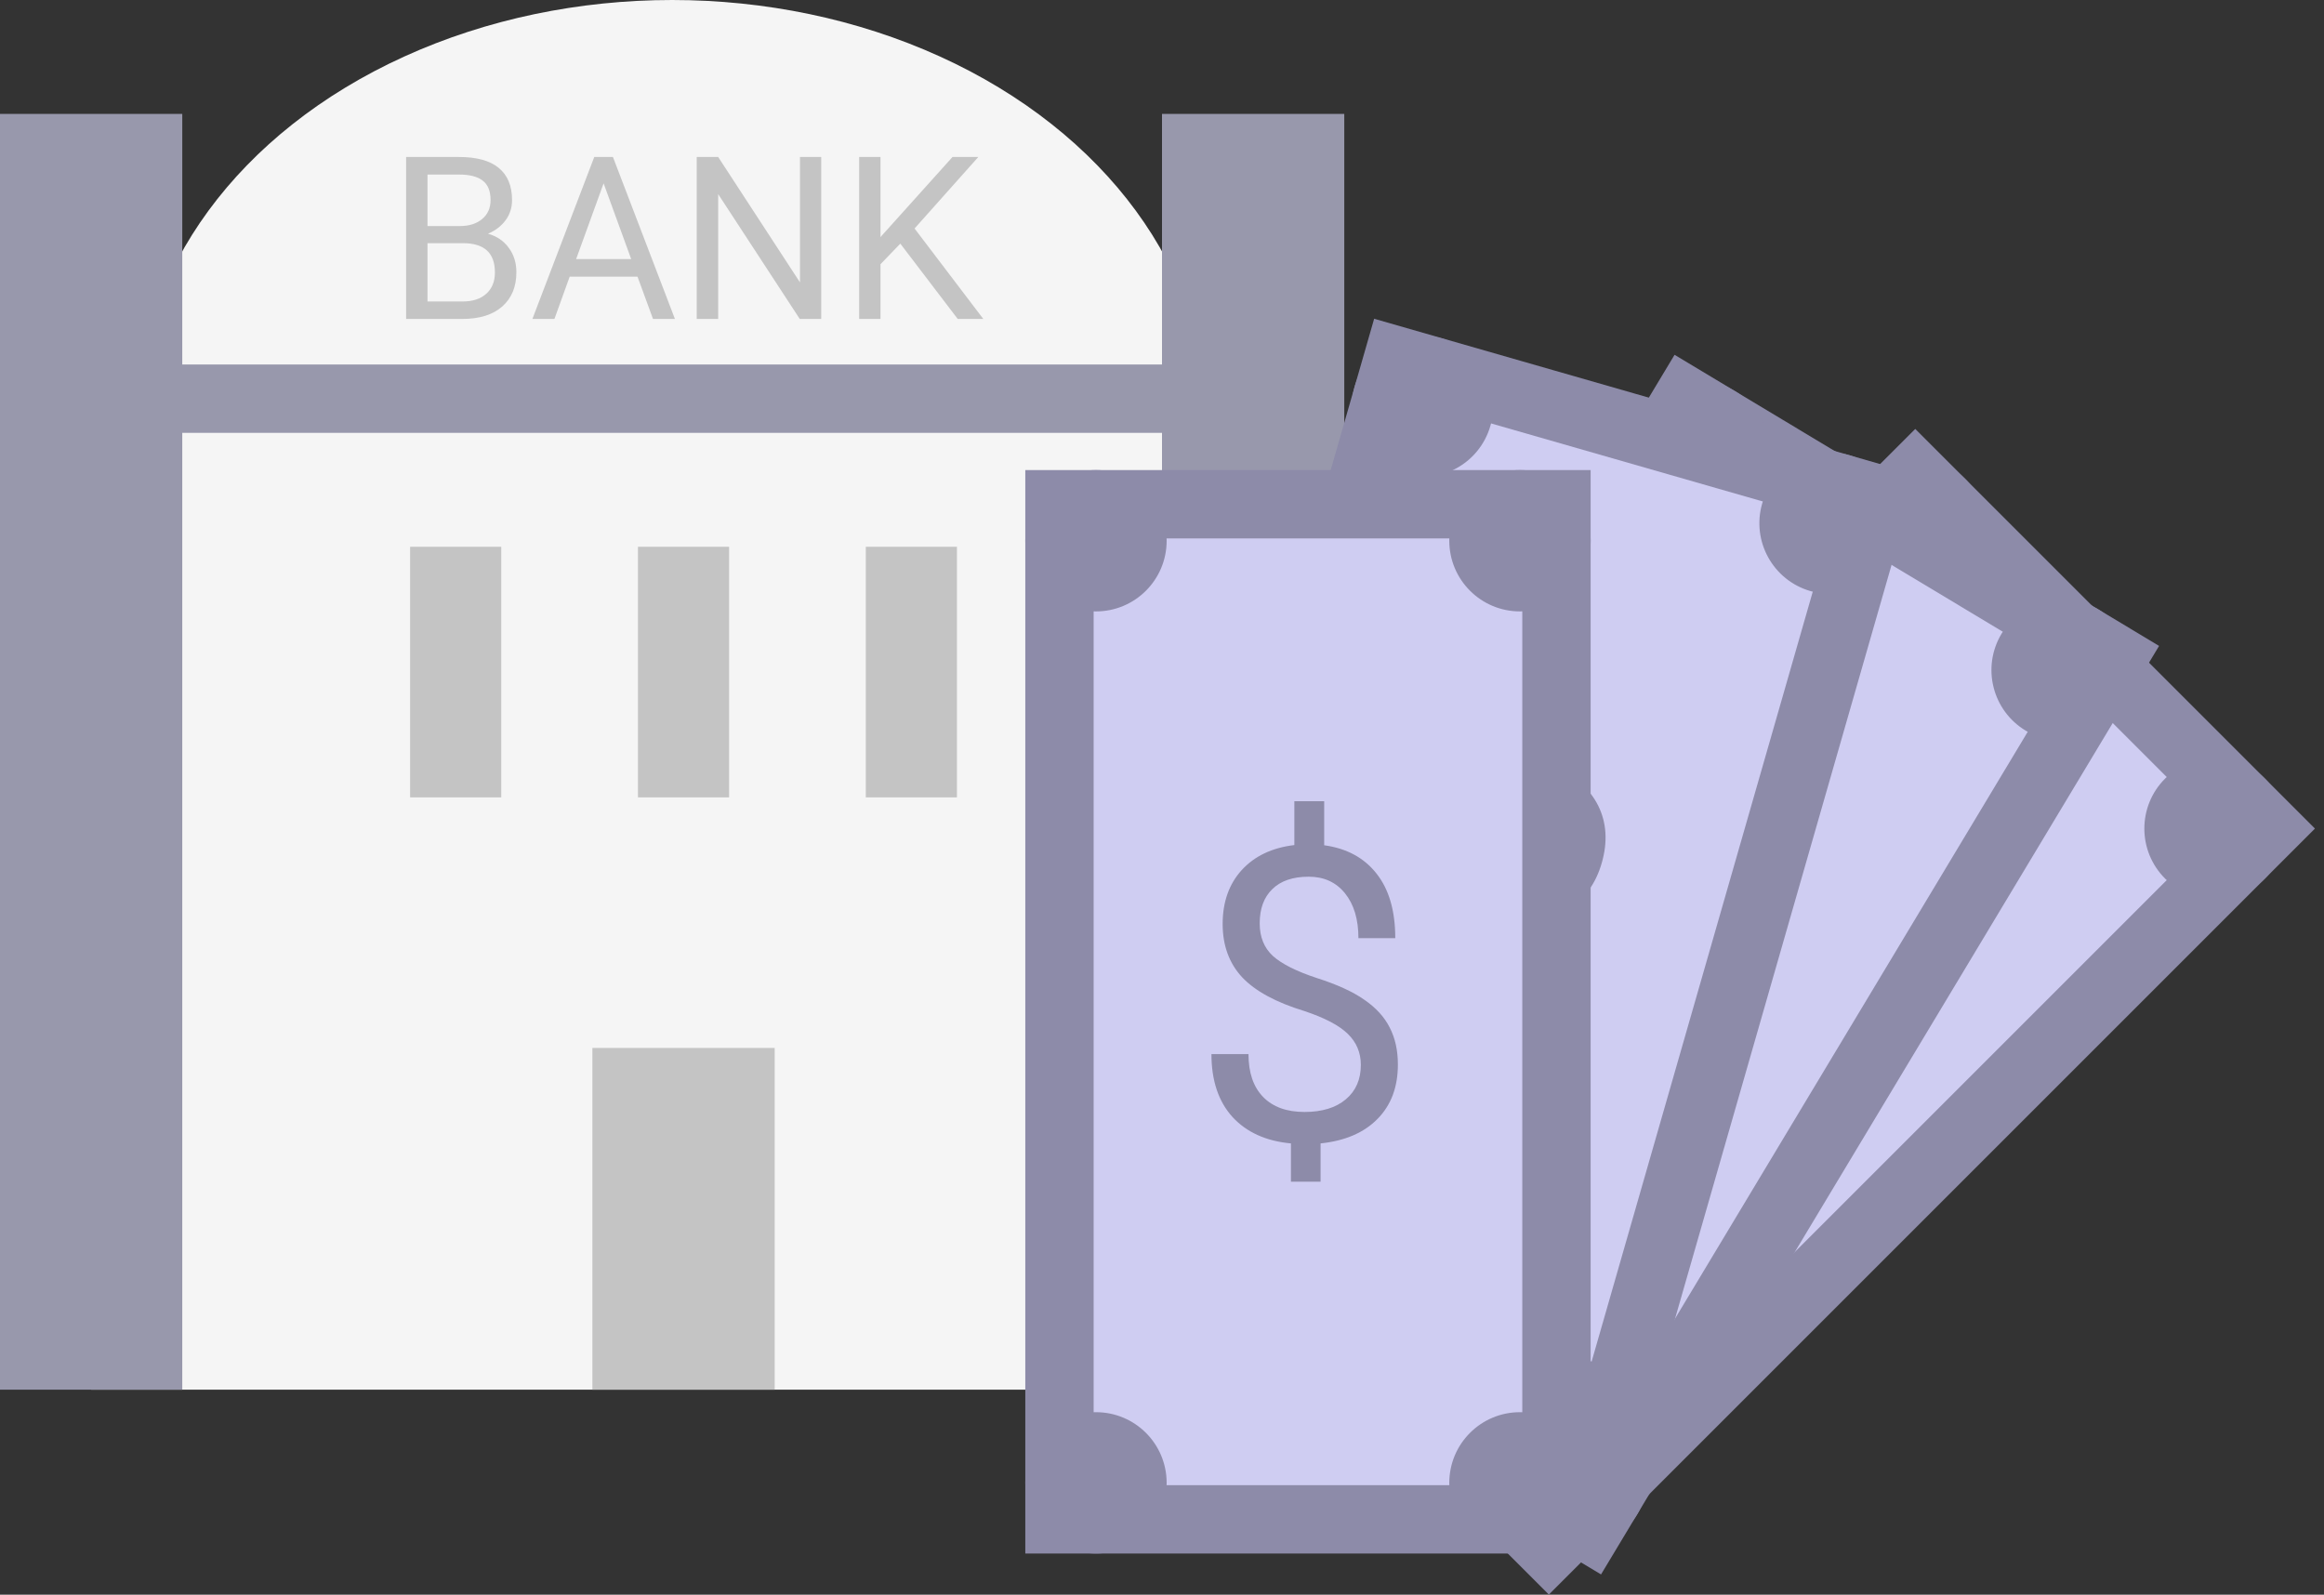<svg width="102" height="70" viewBox="0 0 102 70" fill="none" xmlns="http://www.w3.org/2000/svg">
<rect x="0" y="0" width="102" height="70" fill="#333333" stroke="none"/>
<ellipse cx="29.5" cy="18.5" rx="23.5" ry="18.5" fill="#F5F5F5"/>
<rect x="4" y="23" width="51" height="38" fill="#F5F5F5"/>
<rect y="5" width="8" height="56" fill="#9898AC"/>
<rect x="51" y="5" width="8" height="56" fill="#9898AC"/>
<rect x="5" y="16" width="48" height="3" fill="#9898AC"/>
<rect x="26" y="46" width="8" height="15" fill="#C4C4C4"/>
<rect x="18" y="24" width="4" height="11" fill="#C4C4C4"/>
<rect x="38" y="24" width="4" height="11" fill="#C4C4C4"/>
<rect x="28" y="24" width="4" height="11" fill="#C4C4C4"/>
<path d="M17.825 14V6.891H20.149C20.921 6.891 21.5 7.05 21.888 7.369C22.278 7.688 22.474 8.16 22.474 8.785C22.474 9.117 22.379 9.412 22.19 9.669C22.002 9.923 21.744 10.12 21.419 10.26C21.803 10.367 22.106 10.572 22.327 10.875C22.552 11.175 22.664 11.533 22.664 11.949C22.664 12.587 22.457 13.088 22.044 13.453C21.631 13.818 21.046 14 20.291 14H17.825ZM18.763 10.675V13.233H20.311C20.747 13.233 21.09 13.121 21.341 12.896C21.595 12.669 21.722 12.356 21.722 11.959C21.722 11.103 21.256 10.675 20.325 10.675H18.763ZM18.763 9.923H20.179C20.589 9.923 20.916 9.82 21.16 9.615C21.408 9.41 21.531 9.132 21.531 8.78C21.531 8.39 21.417 8.106 21.189 7.931C20.962 7.752 20.615 7.662 20.149 7.662H18.763V9.923ZM27.981 12.145H25.003L24.334 14H23.367L26.082 6.891H26.902L29.622 14H28.66L27.981 12.145ZM25.286 11.373H27.703L26.492 8.048L25.286 11.373ZM36.043 14H35.101L31.521 8.521V14H30.579V6.891H31.521L35.11 12.394V6.891H36.043V14ZM39.515 10.694L38.645 11.598V14H37.708V6.891H38.645V10.406L41.805 6.891H42.938L40.14 10.03L43.157 14H42.034L39.515 10.694Z" fill="#C4C4C4"/>
<rect x="-2.121" width="21.813" height="44.558" transform="matrix(-0.707 -0.707 -0.707 0.707 97.982 34.871)" fill="#CFCDF2" stroke="#8D8BA9" stroke-width="3"/>
<circle r="3.102" transform="matrix(-0.707 -0.707 -0.707 0.707 84.058 23.212)" fill="#8D8BA9"/>
<circle r="3.102" transform="matrix(-0.707 -0.707 -0.707 0.707 67.974 65.614)" fill="#8D8BA9"/>
<circle r="3.102" transform="matrix(-0.707 -0.707 -0.707 0.707 54.815 52.455)" fill="#8D8BA9"/>
<circle r="3.102" transform="matrix(-0.707 -0.707 -0.707 0.707 97.217 36.371)" fill="#8D8BA9"/>
<path d="M72.434 45.128C72.815 44.747 73.271 44.56 73.801 44.569C74.327 44.573 75.013 44.786 75.858 45.209C77.01 45.822 78.004 46.116 78.841 46.091C79.678 46.058 80.43 45.708 81.097 45.041C81.777 44.362 82.137 43.608 82.179 42.779C82.216 41.946 81.93 41.142 81.321 40.368L82.682 39.007L81.756 38.081L80.389 39.448C79.597 38.847 78.765 38.599 77.891 38.702C77.012 38.801 76.148 39.276 75.299 40.125L76.442 41.269C77.027 40.685 77.629 40.359 78.251 40.293C78.872 40.227 79.419 40.43 79.892 40.902C80.385 41.395 80.633 41.901 80.637 42.419C80.646 42.932 80.422 43.417 79.966 43.873C79.544 44.295 79.069 44.496 78.543 44.476C78.017 44.447 77.335 44.221 76.498 43.798C75.661 43.367 74.943 43.1 74.342 42.996C73.741 42.885 73.194 42.91 72.701 43.071C72.204 43.228 71.736 43.527 71.297 43.966C70.596 44.666 70.244 45.441 70.24 46.29C70.232 47.136 70.567 47.977 71.247 48.813L70.06 50.001L70.98 50.92L72.167 49.733C73.008 50.434 73.886 50.765 74.802 50.728C75.717 50.682 76.585 50.249 77.406 49.429L76.256 48.279C75.68 48.855 75.085 49.147 74.472 49.155C73.859 49.164 73.275 48.89 72.72 48.335C72.177 47.792 71.881 47.235 71.831 46.663C71.781 46.091 71.982 45.58 72.434 45.128Z" fill="#8D8BA9"/>
<rect x="-2.058" y="0.513" width="21.813" height="44.558" transform="matrix(-0.857 -0.515 -0.515 0.857 91.204 27.366)" fill="#CFCDF2" stroke="#8D8BA9" stroke-width="3"/>
<circle r="3.102" transform="matrix(-0.857 -0.515 -0.515 0.857 74.554 19.829)" fill="#8D8BA9"/>
<circle r="3.102" transform="matrix(-0.857 -0.515 -0.515 0.857 69.207 64.862)" fill="#8D8BA9"/>
<circle r="3.102" transform="matrix(-0.857 -0.515 -0.515 0.857 53.255 55.277)" fill="#8D8BA9"/>
<circle r="3.102" transform="matrix(-0.857 -0.515 -0.515 0.857 90.506 29.414)" fill="#8D8BA9"/>
<path d="M68.548 43.664C68.826 43.202 69.223 42.911 69.739 42.79C70.251 42.667 70.968 42.708 71.89 42.914C73.156 43.23 74.192 43.275 74.998 43.048C75.802 42.814 76.447 42.292 76.933 41.484C77.428 40.66 77.595 39.841 77.435 39.027C77.27 38.21 76.798 37.499 76.02 36.895L77.011 35.245L75.888 34.57L74.892 36.228C73.979 35.836 73.111 35.797 72.288 36.109C71.46 36.418 70.736 37.087 70.118 38.117L71.504 38.949C71.929 38.241 72.436 37.78 73.023 37.565C73.61 37.35 74.189 37.415 74.762 37.759C75.36 38.118 75.723 38.549 75.852 39.05C75.985 39.547 75.885 40.071 75.553 40.623C75.245 41.136 74.834 41.446 74.318 41.553C73.8 41.652 73.084 41.598 72.17 41.39C71.254 41.175 70.492 41.089 69.884 41.134C69.274 41.171 68.749 41.327 68.31 41.603C67.865 41.876 67.483 42.279 67.163 42.811C66.653 43.66 66.499 44.497 66.701 45.322C66.897 46.144 67.426 46.879 68.288 47.527L67.423 48.966L68.538 49.636L69.403 48.197C70.388 48.673 71.321 48.782 72.2 48.524C73.078 48.258 73.815 47.628 74.413 46.634L73.019 45.797C72.599 46.495 72.093 46.922 71.5 47.078C70.907 47.235 70.274 47.111 69.601 46.706C68.943 46.311 68.521 45.842 68.335 45.299C68.148 44.756 68.219 44.211 68.548 43.664Z" fill="#8D8BA9"/>
<rect x="-1.855" y="1.028" width="21.813" height="44.558" transform="matrix(-0.961 -0.276 -0.276 0.961 80.802 20.368)" fill="#CFCDF2" stroke="#8D8BA9" stroke-width="3"/>
<circle r="3.102" transform="matrix(-0.961 -0.276 -0.276 0.961 62.432 17.836)" fill="#8D8BA9"/>
<circle r="3.102" transform="matrix(-0.961 -0.276 -0.276 0.961 68.922 62.719)" fill="#8D8BA9"/>
<circle r="3.102" transform="matrix(-0.961 -0.276 -0.276 0.961 51.034 57.589)" fill="#8D8BA9"/>
<circle r="3.102" transform="matrix(-0.961 -0.276 -0.276 0.961 80.321 22.966)" fill="#8D8BA9"/>
<path d="M62.766 42.155C62.914 41.637 63.222 41.253 63.69 41.003C64.153 40.751 64.856 40.605 65.8 40.565C67.105 40.543 68.117 40.318 68.837 39.891C69.553 39.456 70.041 38.785 70.301 37.879C70.566 36.955 70.515 36.121 70.15 35.376C69.779 34.629 69.139 34.065 68.231 33.682L68.761 31.832L67.502 31.471L66.969 33.33C65.986 33.188 65.137 33.375 64.423 33.889C63.703 34.402 63.177 35.236 62.846 36.39L64.4 36.836C64.628 36.042 64.998 35.465 65.509 35.106C66.021 34.746 66.597 34.659 67.24 34.843C67.91 35.035 68.372 35.357 68.627 35.808C68.883 36.253 68.923 36.785 68.745 37.405C68.58 37.98 68.263 38.385 67.793 38.622C67.318 38.852 66.613 38.985 65.676 39.021C64.735 39.05 63.977 39.165 63.401 39.365C62.821 39.559 62.355 39.846 62.002 40.226C61.644 40.605 61.379 41.093 61.208 41.69C60.934 42.642 61.002 43.49 61.41 44.235C61.813 44.978 62.514 45.551 63.514 45.954L63.051 47.567L64.302 47.926L64.764 46.312C65.84 46.517 66.769 46.381 67.551 45.904C68.33 45.42 68.879 44.621 69.199 43.506L67.636 43.058C67.412 43.84 67.033 44.384 66.501 44.689C65.969 44.993 65.325 45.037 64.57 44.821C63.833 44.609 63.303 44.266 62.983 43.79C62.662 43.314 62.59 42.769 62.766 42.155Z" fill="#8D8BA9"/>
<rect x="-1.5" y="1.5" width="21.813" height="44.558" transform="matrix(-1 0 0 1 66.813 20.634)" fill="#CFCDF2" stroke="#8D8BA9" stroke-width="3"/>
<circle r="3.102" transform="matrix(-1 0 0 1 48.102 23.736)" fill="#8D8BA9"/>
<circle r="3.102" transform="matrix(-1 0 0 1 66.711 65.09)" fill="#8D8BA9"/>
<circle r="3.102" transform="matrix(-1 0 0 1 48.102 65.09)" fill="#8D8BA9"/>
<circle r="3.102" transform="matrix(-1 0 0 1 66.711 23.736)" fill="#8D8BA9"/>
<path d="M59.727 46.745C59.727 46.206 59.536 45.751 59.155 45.382C58.78 45.013 58.145 44.679 57.248 44.38C56 43.999 55.089 43.504 54.515 42.895C53.946 42.28 53.662 41.5 53.662 40.557C53.662 39.596 53.941 38.808 54.497 38.193C55.06 37.578 55.83 37.211 56.809 37.094V35.169H58.118V37.103C59.103 37.238 59.867 37.651 60.412 38.342C60.963 39.034 61.238 39.98 61.238 41.181H59.621C59.621 40.355 59.425 39.699 59.032 39.212C58.64 38.726 58.109 38.483 57.441 38.483C56.744 38.483 56.211 38.664 55.842 39.028C55.473 39.385 55.288 39.886 55.288 40.531C55.288 41.128 55.481 41.606 55.868 41.963C56.261 42.315 56.902 42.637 57.793 42.93C58.69 43.217 59.387 43.536 59.885 43.888C60.389 44.234 60.758 44.638 60.992 45.101C61.233 45.564 61.353 46.106 61.353 46.727C61.353 47.717 61.054 48.514 60.456 49.118C59.864 49.721 59.032 50.078 57.96 50.19V51.869H56.659V50.19C55.569 50.09 54.714 49.703 54.093 49.03C53.478 48.35 53.17 47.43 53.17 46.27H54.796C54.796 47.084 55.01 47.711 55.438 48.151C55.865 48.59 56.472 48.81 57.257 48.81C58.024 48.81 58.628 48.625 59.067 48.256C59.507 47.887 59.727 47.383 59.727 46.745Z" fill="#8D8BA9"/>
</svg>
